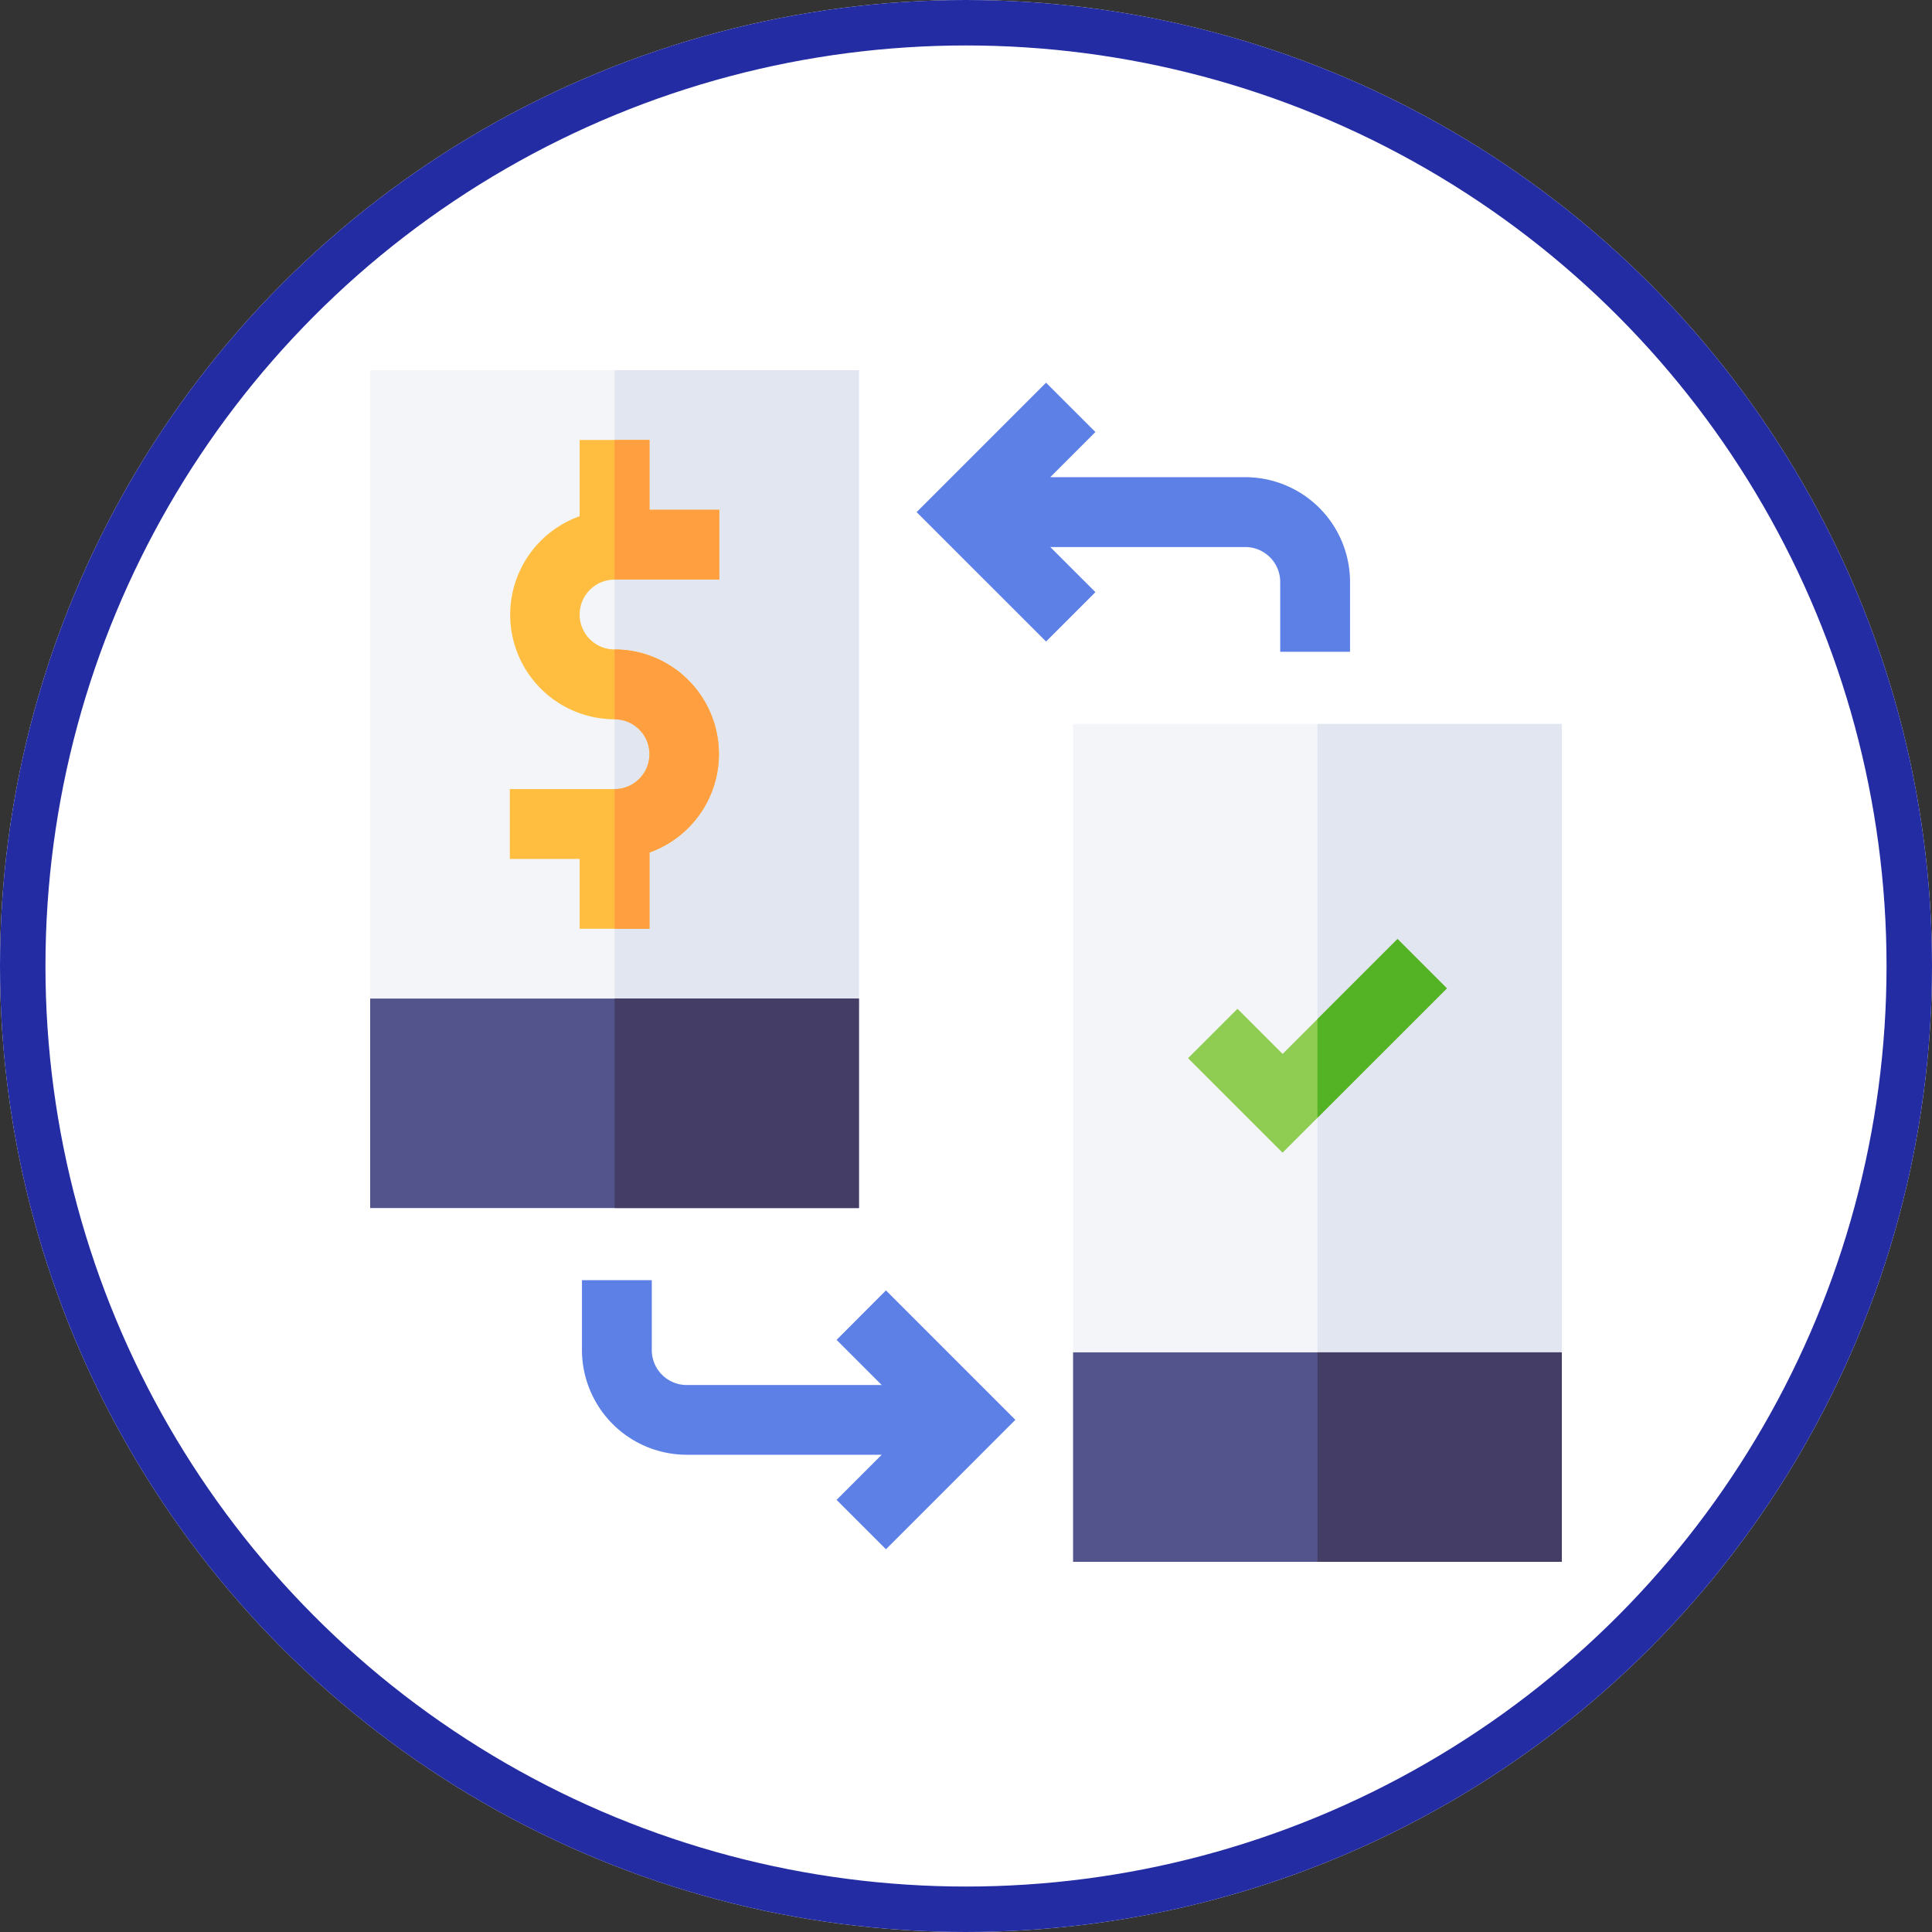 <svg xmlns="http://www.w3.org/2000/svg" width="85" height="85" viewBox="0 0 85 85">
  <rect x="0" y="0" width="85" height="85" fill="#333333" stroke="none"/>
  <g id="Grupo_114643" data-name="Grupo 114643" transform="translate(-810 -3670)">
    <g id="Elipse_6351" data-name="Elipse 6351" transform="translate(810 3670)" fill="#fff" stroke="#242ca3" stroke-width="2">
      <circle cx="42.5" cy="42.5" r="42.5" stroke="none"/>
      <circle cx="42.5" cy="42.5" r="41.5" fill="none"/>
    </g>
    <g id="transferencia-en-linea" transform="translate(826.286 3686.285)">
      <g id="Grupo_111111" data-name="Grupo 111111">
        <g id="Online_Transfer_2_" transform="translate(9.318 0.552)">
          <path id="Trazado_162634" data-name="Trazado 162634" d="M33.72,4.6H25.14l1.986-1.986L24.954.443,19.26,6.137l5.694,5.694,2.172-2.172L25.14,7.673h8.58a1.538,1.538,0,0,1,1.536,1.536v3.072h3.072V9.209A4.613,4.613,0,0,0,33.72,4.6Z" transform="translate(-4.536 -0.443)" fill="#5c80e6"/>
          <path id="Trazado_162635" data-name="Trazado 162635" d="M20.839,32.524,18.667,34.7l1.986,1.986h-8.58a1.538,1.538,0,0,1-1.536-1.536V32.074H7.465v3.072a4.613,4.613,0,0,0,4.608,4.608h8.58L18.667,41.74l2.172,2.172,5.694-5.694Z" transform="translate(-7.465 7.412)" fill="#5c80e6"/>
        </g>
        <g id="Grupo_111108" data-name="Grupo 111108">
          <path id="Trazado_162636" data-name="Trazado 162636" d="M18.432,30.925H3.072A3.072,3.072,0,0,1,0,27.853V0H21.5V27.853A3.072,3.072,0,0,1,18.432,30.925Z" fill="#f3f5f9"/>
        </g>
        <path id="Trazado_162637" data-name="Trazado 162637" d="M19.365,0H8.613V30.925h7.68a3.072,3.072,0,0,0,3.072-3.072Z" transform="translate(2.139)" fill="#e1e6f0"/>
        <path id="Trazado_162638" data-name="Trazado 162638" d="M9.53,8.6h4.608V5.533H11.066V2.461H7.994V5.816A4.6,4.6,0,0,0,9.53,14.749a1.536,1.536,0,1,1,0,3.072H4.922v3.072H7.994v3.072h3.072V20.61A4.6,4.6,0,0,0,9.53,11.677a1.536,1.536,0,0,1,0-3.072Z" transform="translate(1.222 0.611)" fill="#ffbe40"/>
        <g id="Grupo_111109" data-name="Grupo 111109" transform="translate(10.752 3.072)">
          <path id="Trazado_162639" data-name="Trazado 162639" d="M10.149,18.777A4.6,4.6,0,0,0,8.613,9.844v3.072a1.536,1.536,0,0,1,0,3.072v6.144h1.536Z" transform="translate(-8.613 -0.628)" fill="#ff9f40"/>
          <path id="Trazado_162640" data-name="Trazado 162640" d="M10.149,2.461H8.613V8.6h4.608V5.533H10.149Z" transform="translate(-8.613 -2.461)" fill="#ff9f40"/>
        </g>
        <g id="Grupo_111110" data-name="Grupo 111110" transform="translate(0 27.648)">
          <path id="Trazado_162641" data-name="Trazado 162641" d="M0,22.148H21.5v9.216H0Z" transform="translate(0 -22.148)" fill="#54548c"/>
        </g>
        <path id="Trazado_162642" data-name="Trazado 162642" d="M8.613,22.148H19.365v9.216H8.613Z" transform="translate(2.139 5.5)" fill="#443d66"/>
      </g>
      <g id="Grupo_111112" data-name="Grupo 111112" transform="translate(30.925 15.565)">
        <path id="Trazado_162643" data-name="Trazado 162643" d="M43.206,43.394H27.845a3.072,3.072,0,0,1-3.072-3.072V12.469h21.5V40.322A3.072,3.072,0,0,1,43.206,43.394Z" transform="translate(-24.773 -12.469)" fill="#f3f5f9"/>
      </g>
      <path id="Trazado_162644" data-name="Trazado 162644" d="M44.139,12.469H33.387V43.394h7.68a3.072,3.072,0,0,0,3.072-3.072Z" transform="translate(8.29 3.096)" fill="#e1e6f0"/>
      <g id="Grupo_111113" data-name="Grupo 111113" transform="translate(35.983 25.026)">
        <path id="Trazado_162645" data-name="Trazado 162645" d="M32.983,29.45l-4.158-4.158L31,23.12l1.986,1.986,5.058-5.058,2.172,2.172Z" transform="translate(-28.825 -20.048)" fill="#8fcc52"/>
      </g>
      <g id="Grupo_111114" data-name="Grupo 111114" transform="translate(30.925 43.213)">
        <path id="Trazado_162646" data-name="Trazado 162646" d="M24.773,34.617h21.5v9.216h-21.5Z" transform="translate(-24.773 -34.617)" fill="#54548c"/>
      </g>
      <path id="Trazado_162647" data-name="Trazado 162647" d="M33.387,34.617H44.139v9.216H33.387Z" transform="translate(8.29 8.596)" fill="#443d66"/>
      <path id="Trazado_162648" data-name="Trazado 162648" d="M33.387,27.914l5.694-5.694-2.172-2.172L33.387,23.57Z" transform="translate(8.29 4.978)" fill="#54b324"/>
    </g>
  </g>
</svg>
